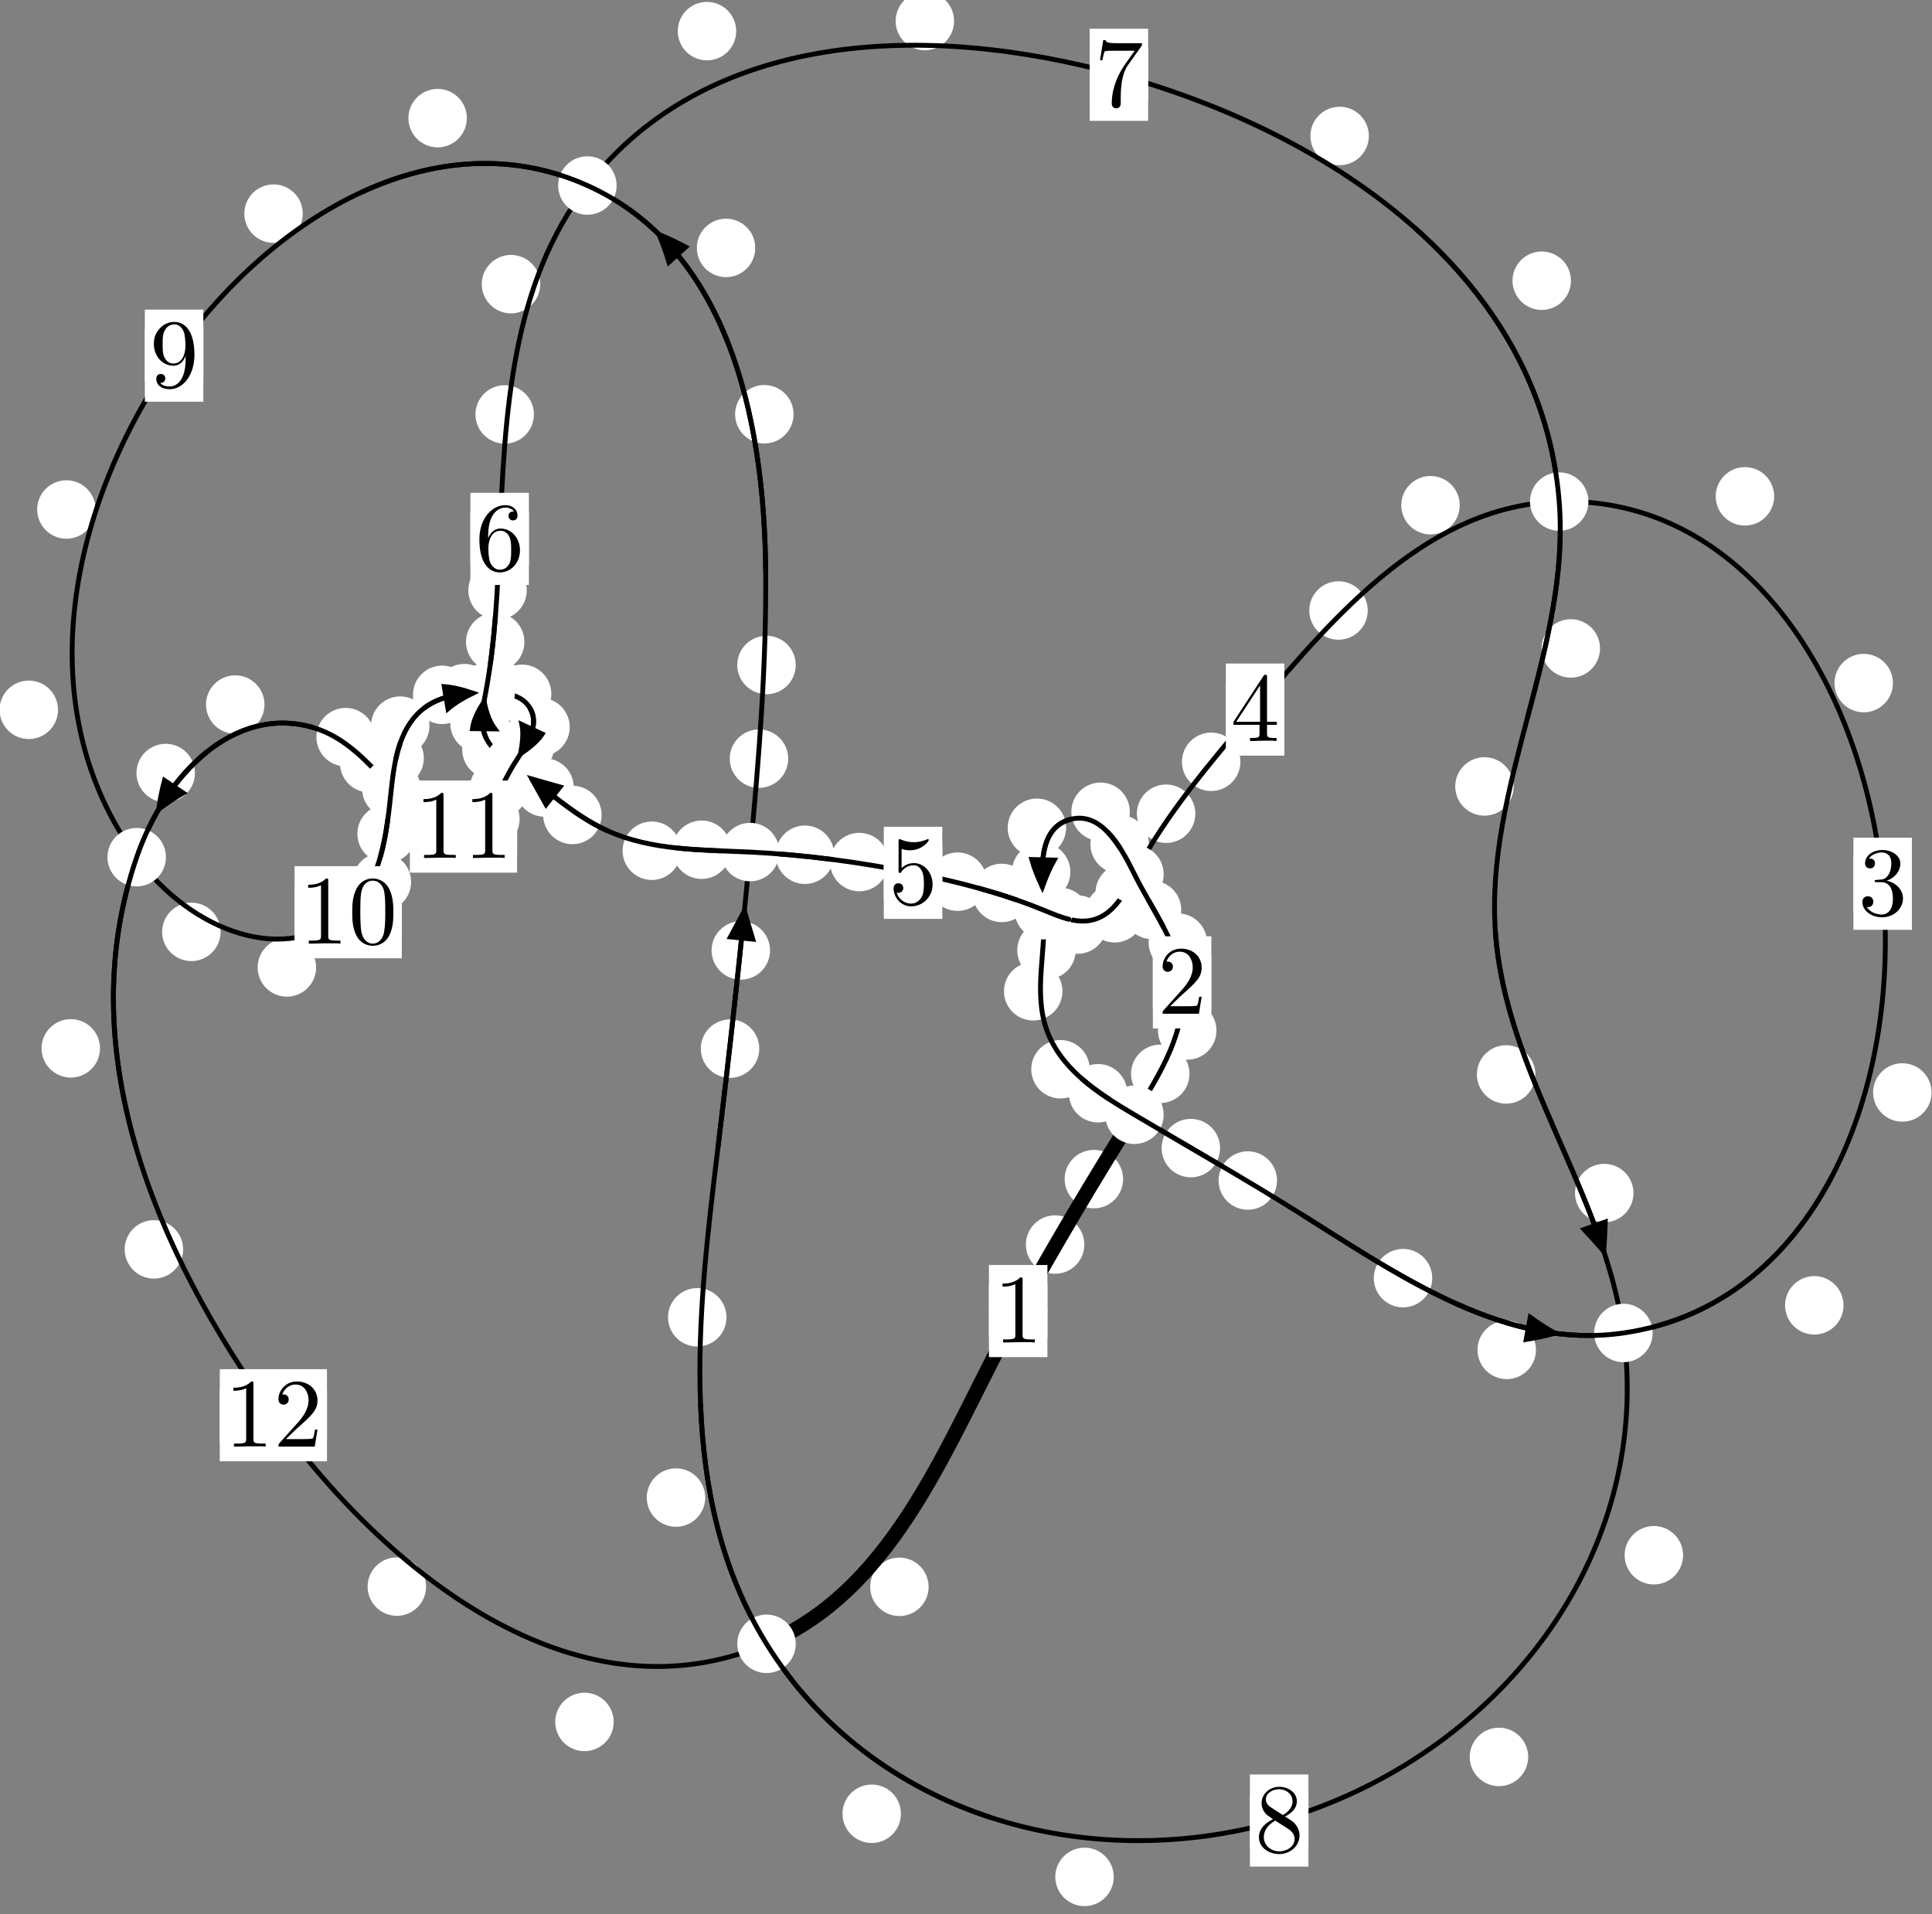 <?xml version="1.0"?>
<!-- Created by MetaPost 1.999 on 2021.07.05:2359 -->
<svg version="1.1" xmlns="http://www.w3.org/2000/svg" xmlns:xlink="http://www.w3.org/1999/xlink" width="197.551" height="195.766" viewBox="0 0 197.551 195.766">
<rect x="0" y="0" width="197.551" height="195.766" fill="#808080" stroke="none"/>
<!-- Original BoundingBox: -116.043869 -80.927292 81.507553 114.838486 -->
  <defs>
    <g transform="scale(0.01,0.01)" id="GLYPHcmr10_48">
      <path style="fill-rule: evenodd;" d="M460 -320C460 -400,455 -480,420 -554C374 -650,292 -666,250 -666C190 -666,117 -640,76 -547C44 -478,39 -400,39 -320C39 -245,43 -155,84 -79C127 2,200 22,249 22C303 22,379 1,423 -94C455 -163,460 -241,460 -320M249 -0C210 -0,151 -25,133 -121C122 -181,122 -273,122 -332C122 -396,122 -462,130 -516C149 -635,224 -644,249 -644C282 -644,348 -626,367 -527C377 -471,377 -395,377 -332C377 -257,377 -189,366 -125C351 -30,294 -0,249 -0"></path>
    </g>
    <g transform="scale(0.01,0.01)" id="GLYPHcmr10_49">
      <path style="fill-rule: evenodd;" d="M294 -640C294 -664,294 -666,271 -666C209 -602,121 -602,89 -602L89 -571C109 -571,168 -571,220 -597L220 -79C220 -43,217 -31,127 -31L95 -31L95 -0L257 -0L130 -3L217 -3L257 -3L297 -3L384 -3L419 -0L419 -31L387 -31C297 -31,294 -42,294 -79"></path>
    </g>
    <g transform="scale(0.01,0.01)" id="GLYPHcmr10_50">
      <path style="fill-rule: evenodd;" d="M127 -77L233 -180C389 -318,449 -372,449 -472C449 -586,359 -666,237 -666C124 -666,50 -574,50 -485C50 -429,100 -429,103 -429C120 -429,155 -441,155 -482C155 -508,137 -534,102 -534C94 -534,92 -534,89 -533C112 -598,166 -635,224 -635C315 -635,358 -554,358 -472C358 -392,308 -313,253 -251L61 -37C50 -26,50 -24,50 -0L421 -0L449 -174L424 -174C419 -144,412 -100,402 -85C395 -77,329 -77,307 -77"></path>
    </g>
    <g transform="scale(0.01,0.01)" id="GLYPHcmr10_51">
      <path style="fill-rule: evenodd;" d="M290 -352C372 -379,430 -449,430 -528C430 -610,342 -666,246 -666C145 -666,69 -606,69 -530C69 -497,91 -478,120 -478C151 -478,171 -500,171 -529C171 -579,124 -579,109 -579C140 -628,206 -641,242 -641C283 -641,338 -619,338 -529C338 -517,336 -459,310 -415C280 -367,246 -364,221 -363C213 -362,189 -360,182 -360C174 -359,167 -358,167 -348C167 -337,174 -337,191 -337L235 -337C317 -337,354 -269,354 -171C354 -35,285 -6,241 -6C198 -6,123 -23,88 -82C123 -77,154 -99,154 -137C154 -173,127 -193,98 -193C74 -193,42 -179,42 -135C42 -44,135 22,244 22C366 22,457 -69,457 -171C457 -253,394 -331,290 -352"></path>
    </g>
    <g transform="scale(0.01,0.01)" id="GLYPHcmr10_52">
      <path style="fill-rule: evenodd;" d="M294 -165L294 -78C294 -42,292 -31,218 -31L197 -31L197 -0L332 -0L238 -3L290 -3L332 -3L374 -3L427 -3L468 -0L468 -31L447 -31C373 -31,371 -42,371 -78L371 -165L471 -165L471 -196L371 -196L371 -651C371 -671,371 -677,355 -677C346 -677,343 -677,335 -665L28 -196L28 -165M300 -196L56 -196L300 -569"></path>
    </g>
    <g transform="scale(0.01,0.01)" id="GLYPHcmr10_53">
      <path style="fill-rule: evenodd;" d="M449 -201C449 -320,367 -420,259 -420C211 -420,168 -404,132 -369L132 -564C152 -558,185 -551,217 -551C340 -551,410 -642,410 -655C410 -661,407 -666,400 -666C399 -666,397 -666,392 -663C372 -654,323 -634,256 -634C216 -634,170 -641,123 -662C115 -665,113 -665,111 -665C101 -665,101 -657,101 -641L101 -345C101 -327,101 -319,115 -319C122 -319,124 -322,128 -328C139 -344,176 -398,257 -398C309 -398,334 -352,342 -334C358 -297,360 -258,360 -208C360 -173,360 -113,336 -71C312 -32,275 -6,229 -6C156 -6,99 -59,82 -118C85 -117,88 -116,99 -116C132 -116,149 -141,149 -165C149 -189,132 -214,99 -214C85 -214,50 -207,50 -161C50 -75,119 22,231 22C347 22,449 -74,449 -201"></path>
    </g>
    <g transform="scale(0.01,0.01)" id="GLYPHcmr10_54">
      <path style="fill-rule: evenodd;" d="M132 -328L132 -352C132 -605,256 -641,307 -641C331 -641,373 -635,395 -601C380 -601,340 -601,340 -556C340 -525,364 -510,386 -510C402 -510,432 -519,432 -558C432 -618,388 -666,305 -666C177 -666,42 -537,42 -316C42 -49,158 22,251 22C362 22,457 -72,457 -204C457 -331,368 -427,257 -427C189 -427,152 -376,132 -328M251 -6C188 -6,158 -66,152 -81C134 -128,134 -208,134 -226C134 -304,166 -404,256 -404C272 -404,318 -404,349 -342C367 -305,367 -254,367 -205C367 -157,367 -107,350 -71C320 -11,274 -6,251 -6"></path>
    </g>
    <g transform="scale(0.01,0.01)" id="GLYPHcmr10_55">
      <path style="fill-rule: evenodd;" d="M476 -609C485 -621,485 -623,485 -644L242 -644C120 -644,118 -657,114 -676L89 -676L56 -470L81 -470C84 -486,93 -549,106 -561C113 -567,191 -567,204 -567L411 -567C400 -551,321 -442,299 -409C209 -274,176 -135,176 -33C176 -23,176 22,222 22C268 22,268 -23,268 -33L268 -84C268 -139,271 -194,279 -248C283 -271,297 -357,341 -419"></path>
    </g>
    <g transform="scale(0.01,0.01)" id="GLYPHcmr10_56">
      <path style="fill-rule: evenodd;" d="M163 -457C117 -487,113 -521,113 -538C113 -599,178 -641,249 -641C322 -641,386 -589,386 -517C386 -460,347 -412,287 -377M309 -362C381 -399,430 -451,430 -517C430 -609,341 -666,250 -666C150 -666,69 -592,69 -499C69 -481,71 -436,113 -389C124 -377,161 -352,186 -335C128 -306,42 -250,42 -151C42 -45,144 22,249 22C362 22,457 -61,457 -168C457 -204,446 -249,408 -291C389 -312,373 -322,309 -362M209 -320L332 -242C360 -223,407 -193,407 -132C407 -58,332 -6,250 -6C164 -6,92 -68,92 -151C92 -209,124 -273,209 -320"></path>
    </g>
    <g transform="scale(0.01,0.01)" id="GLYPHcmr10_57">
      <path style="fill-rule: evenodd;" d="M367 -318L367 -286C367 -52,263 -6,205 -6C188 -6,134 -8,107 -42C151 -42,159 -71,159 -88C159 -119,135 -134,113 -134C97 -134,67 -125,67 -86C67 -19,121 22,206 22C335 22,457 -114,457 -329C457 -598,342 -666,253 -666C198 -666,149 -648,106 -603C65 -558,42 -516,42 -441C42 -316,130 -218,242 -218C303 -218,344 -260,367 -318M243 -241C227 -241,181 -241,150 -304C132 -341,132 -391,132 -440C132 -494,132 -541,153 -578C180 -628,218 -641,253 -641C299 -641,332 -607,349 -562C361 -530,365 -467,365 -421C365 -338,331 -241,243 -241"></path>
    </g>
  </defs>
  <path d="M110.876 127.274C110.876 126.481,110.561 125.721,110 125.161C109.44 124.6,108.68 124.285,107.887 124.285C107.094 124.285,106.334 124.6,105.774 125.161C105.213 125.721,104.898 126.481,104.898 127.274C104.898 128.067,105.213 128.827,105.774 129.387C106.334 129.948,107.094 130.263,107.887 130.263C108.68 130.263,109.44 129.948,110 129.387C110.561 128.827,110.876 128.067,110.876 127.274Z" style="fill: rgb(100%,100%,100%);stroke: none;"></path>
  <path d="M107.101 134.075C107.101 133.282,106.786 132.522,106.225 131.961C105.665 131.401,104.904 131.086,104.112 131.086C103.319 131.086,102.559 131.401,101.998 131.961C101.438 132.522,101.123 133.282,101.123 134.075C101.123 134.867,101.438 135.627,101.998 136.188C102.559 136.748,103.319 137.063,104.112 137.063C104.904 137.063,105.665 136.748,106.225 136.188C106.786 135.627,107.101 134.867,107.101 134.075Z" style="fill: rgb(100%,100%,100%);stroke: none;"></path>
  <path d="M121.628 109.815C121.628 109.022,121.313 108.262,120.752 107.701C120.192 107.141,119.432 106.826,118.639 106.826C117.846 106.826,117.086 107.141,116.526 107.701C115.965 108.262,115.65 109.022,115.65 109.815C115.65 110.607,115.965 111.368,116.526 111.928C117.086 112.489,117.846 112.803,118.639 112.803C119.432 112.803,120.192 112.489,120.752 111.928C121.313 111.368,121.628 110.607,121.628 109.815Z" style="fill: rgb(100%,100%,100%);stroke: none;"></path>
  <path d="M114.84 120.58C114.84 119.787,114.525 119.027,113.965 118.466C113.404 117.906,112.644 117.591,111.851 117.591C111.059 117.591,110.299 117.906,109.738 118.466C109.178 119.027,108.863 119.787,108.863 120.58C108.863 121.372,109.178 122.133,109.738 122.693C110.299 123.253,111.059 123.568,111.851 123.568C112.644 123.568,113.404 123.253,113.965 122.693C114.525 122.133,114.84 121.372,114.84 120.58Z" style="fill: rgb(100%,100%,100%);stroke: none;"></path>
  <path d="M123.43 96.397C123.43 95.604,123.115 94.844,122.554 94.283C121.994 93.723,121.234 93.408,120.441 93.408C119.648 93.408,118.888 93.723,118.328 94.283C117.767 94.844,117.452 95.604,117.452 96.397C117.452 97.189,117.767 97.949,118.328 98.51C118.888 99.07,119.648 99.385,120.441 99.385C121.234 99.385,121.994 99.07,122.554 98.51C123.115 97.949,123.43 97.189,123.43 96.397Z" style="fill: rgb(100%,100%,100%);stroke: none;"></path>
  <path d="M124.385 105.384C124.385 104.591,124.07 103.831,123.51 103.271C122.949 102.71,122.189 102.395,121.396 102.395C120.604 102.395,119.843 102.71,119.283 103.271C118.722 103.831,118.407 104.591,118.407 105.384C118.407 106.177,118.722 106.937,119.283 107.497C119.843 108.058,120.604 108.373,121.396 108.373C122.189 108.373,122.949 108.058,123.51 107.497C124.07 106.937,124.385 106.177,124.385 105.384Z" style="fill: rgb(100%,100%,100%);stroke: none;"></path>
  <path d="M117.478 86.34C117.478 85.547,117.163 84.787,116.602 84.227C116.042 83.666,115.282 83.351,114.489 83.351C113.696 83.351,112.936 83.666,112.376 84.227C111.815 84.787,111.5 85.547,111.5 86.34C111.5 87.133,111.815 87.893,112.376 88.453C112.936 89.014,113.696 89.329,114.489 89.329C115.282 89.329,116.042 89.014,116.602 88.453C117.163 87.893,117.478 87.133,117.478 86.34Z" style="fill: rgb(100%,100%,100%);stroke: none;"></path>
  <path d="M120.786 93.052C120.786 92.26,120.472 91.5,119.911 90.939C119.351 90.379,118.59 90.064,117.798 90.064C117.005 90.064,116.245 90.379,115.684 90.939C115.124 91.5,114.809 92.26,114.809 93.052C114.809 93.845,115.124 94.605,115.684 95.166C116.245 95.726,117.005 96.041,117.798 96.041C118.59 96.041,119.351 95.726,119.911 95.166C120.472 94.605,120.786 93.845,120.786 93.052Z" style="fill: rgb(100%,100%,100%);stroke: none;"></path>
  <path d="M109.013 84.653C109.013 83.861,108.698 83.1,108.138 82.54C107.577 81.979,106.817 81.664,106.025 81.664C105.232 81.664,104.472 81.979,103.911 82.54C103.351 83.1,103.036 83.861,103.036 84.653C103.036 85.446,103.351 86.206,103.911 86.767C104.472 87.327,105.232 87.642,106.025 87.642C106.817 87.642,107.577 87.327,108.138 86.767C108.698 86.206,109.013 85.446,109.013 84.653Z" style="fill: rgb(100%,100%,100%);stroke: none;"></path>
  <path d="M115.525 83.015C115.525 82.222,115.21 81.462,114.65 80.901C114.089 80.341,113.329 80.026,112.536 80.026C111.744 80.026,110.983 80.341,110.423 80.901C109.863 81.462,109.548 82.222,109.548 83.015C109.548 83.807,109.863 84.567,110.423 85.128C110.983 85.688,111.744 86.003,112.536 86.003C113.329 86.003,114.089 85.688,114.65 85.128C115.21 84.567,115.525 83.807,115.525 83.015Z" style="fill: rgb(100%,100%,100%);stroke: none;"></path>
  <path d="M109.994 97.171C109.994 96.378,109.679 95.618,109.119 95.058C108.558 94.497,107.798 94.182,107.005 94.182C106.213 94.182,105.453 94.497,104.892 95.058C104.332 95.618,104.017 96.378,104.017 97.171C104.017 97.964,104.332 98.724,104.892 99.284C105.453 99.845,106.213 100.16,107.005 100.16C107.798 100.16,108.558 99.845,109.119 99.284C109.679 98.724,109.994 97.964,109.994 97.171Z" style="fill: rgb(100%,100%,100%);stroke: none;"></path>
  <path d="M109.448 89.17C109.448 88.377,109.133 87.617,108.573 87.057C108.012 86.496,107.252 86.181,106.459 86.181C105.667 86.181,104.906 86.496,104.346 87.057C103.786 87.617,103.471 88.377,103.471 89.17C103.471 89.963,103.786 90.723,104.346 91.283C104.906 91.844,105.667 92.159,106.459 92.159C107.252 92.159,108.012 91.844,108.573 91.283C109.133 90.723,109.448 89.963,109.448 89.17Z" style="fill: rgb(100%,100%,100%);stroke: none;"></path>
  <path d="M111.427 109.347C111.427 108.554,111.112 107.794,110.551 107.234C109.991 106.673,109.231 106.358,108.438 106.358C107.645 106.358,106.885 106.673,106.325 107.234C105.764 107.794,105.449 108.554,105.449 109.347C105.449 110.14,105.764 110.9,106.325 111.46C106.885 112.021,107.645 112.336,108.438 112.336C109.231 112.336,109.991 112.021,110.551 111.46C111.112 110.9,111.427 110.14,111.427 109.347Z" style="fill: rgb(100%,100%,100%);stroke: none;"></path>
  <path d="M108.636 101.371C108.636 100.578,108.321 99.818,107.76 99.258C107.2 98.697,106.44 98.382,105.647 98.382C104.854 98.382,104.094 98.697,103.534 99.258C102.973 99.818,102.658 100.578,102.658 101.371C102.658 102.164,102.973 102.924,103.534 103.484C104.094 104.045,104.854 104.36,105.647 104.36C106.44 104.36,107.2 104.045,107.76 103.484C108.321 102.924,108.636 102.164,108.636 101.371Z" style="fill: rgb(100%,100%,100%);stroke: none;"></path>
  <path d="M124.756 117.41C124.756 116.617,124.441 115.857,123.88 115.297C123.32 114.736,122.56 114.421,121.767 114.421C120.974 114.421,120.214 114.736,119.654 115.297C119.093 115.857,118.778 116.617,118.778 117.41C118.778 118.203,119.093 118.963,119.654 119.523C120.214 120.084,120.974 120.399,121.767 120.399C122.56 120.399,123.32 120.084,123.88 119.523C124.441 118.963,124.756 118.203,124.756 117.41Z" style="fill: rgb(100%,100%,100%);stroke: none;"></path>
  <path d="M115.269 111.8C115.269 111.008,114.954 110.248,114.393 109.687C113.833 109.127,113.072 108.812,112.28 108.812C111.487 108.812,110.727 109.127,110.166 109.687C109.606 110.248,109.291 111.008,109.291 111.8C109.291 112.593,109.606 113.353,110.166 113.914C110.727 114.474,111.487 114.789,112.28 114.789C113.072 114.789,113.833 114.474,114.393 113.914C114.954 113.353,115.269 112.593,115.269 111.8Z" style="fill: rgb(100%,100%,100%);stroke: none;"></path>
  <path d="M146.451 130.709C146.451 129.917,146.136 129.157,145.575 128.596C145.015 128.036,144.254 127.721,143.462 127.721C142.669 127.721,141.909 128.036,141.348 128.596C140.788 129.157,140.473 129.917,140.473 130.709C140.473 131.502,140.788 132.262,141.348 132.823C141.909 133.383,142.669 133.698,143.462 133.698C144.254 133.698,145.015 133.383,145.575 132.823C146.136 132.262,146.451 131.502,146.451 130.709Z" style="fill: rgb(100%,100%,100%);stroke: none;"></path>
  <path d="M130.58 120.724C130.58 119.932,130.265 119.171,129.705 118.611C129.144 118.05,128.384 117.736,127.592 117.736C126.799 117.736,126.039 118.05,125.478 118.611C124.918 119.171,124.603 119.932,124.603 120.724C124.603 121.517,124.918 122.277,125.478 122.838C126.039 123.398,126.799 123.713,127.592 123.713C128.384 123.713,129.144 123.398,129.705 122.838C130.265 122.277,130.58 121.517,130.58 120.724Z" style="fill: rgb(100%,100%,100%);stroke: none;"></path>
  <path d="M188.505 133.489C188.505 132.696,188.19 131.936,187.63 131.376C187.07 130.815,186.309 130.5,185.517 130.5C184.724 130.5,183.964 130.815,183.403 131.376C182.843 131.936,182.528 132.696,182.528 133.489C182.528 134.282,182.843 135.042,183.403 135.602C183.964 136.163,184.724 136.478,185.517 136.478C186.309 136.478,187.07 136.163,187.63 135.602C188.19 135.042,188.505 134.282,188.505 133.489Z" style="fill: rgb(100%,100%,100%);stroke: none;"></path>
  <path d="M157.054 138.046C157.054 137.253,156.739 136.493,156.179 135.933C155.618 135.372,154.858 135.057,154.065 135.057C153.273 135.057,152.512 135.372,151.952 135.933C151.391 136.493,151.076 137.253,151.076 138.046C151.076 138.839,151.391 139.599,151.952 140.159C152.512 140.72,153.273 141.035,154.065 141.035C154.858 141.035,155.618 140.72,156.179 140.159C156.739 139.599,157.054 138.839,157.054 138.046Z" style="fill: rgb(100%,100%,100%);stroke: none;"></path>
  <path d="M193.556 69.855C193.556 69.062,193.241 68.302,192.681 67.742C192.121 67.181,191.36 66.866,190.568 66.866C189.775 66.866,189.015 67.181,188.454 67.742C187.894 68.302,187.579 69.062,187.579 69.855C187.579 70.648,187.894 71.408,188.454 71.968C189.015 72.529,189.775 72.844,190.568 72.844C191.36 72.844,192.121 72.529,192.681 71.968C193.241 71.408,193.556 70.648,193.556 69.855Z" style="fill: rgb(100%,100%,100%);stroke: none;"></path>
  <path d="M197.508 111.721C197.508 110.928,197.193 110.168,196.632 109.607C196.072 109.047,195.312 108.732,194.519 108.732C193.726 108.732,192.966 109.047,192.406 109.607C191.845 110.168,191.53 110.928,191.53 111.721C191.53 112.513,191.845 113.274,192.406 113.834C192.966 114.395,193.726 114.709,194.519 114.709C195.312 114.709,196.072 114.395,196.632 113.834C197.193 113.274,197.508 112.513,197.508 111.721Z" style="fill: rgb(100%,100%,100%);stroke: none;"></path>
  <path d="M149.261 51.666C149.261 50.873,148.946 50.113,148.386 49.552C147.825 48.992,147.065 48.677,146.272 48.677C145.48 48.677,144.72 48.992,144.159 49.552C143.599 50.113,143.284 50.873,143.284 51.666C143.284 52.458,143.599 53.218,144.159 53.779C144.72 54.339,145.48 54.654,146.272 54.654C147.065 54.654,147.825 54.339,148.386 53.779C148.946 53.218,149.261 52.458,149.261 51.666Z" style="fill: rgb(100%,100%,100%);stroke: none;"></path>
  <path d="M181.411 50.757C181.411 49.964,181.096 49.204,180.536 48.644C179.975 48.083,179.215 47.768,178.422 47.768C177.63 47.768,176.869 48.083,176.309 48.644C175.749 49.204,175.434 49.964,175.434 50.757C175.434 51.55,175.749 52.31,176.309 52.87C176.869 53.431,177.63 53.746,178.422 53.746C179.215 53.746,179.975 53.431,180.536 52.87C181.096 52.31,181.411 51.55,181.411 50.757Z" style="fill: rgb(100%,100%,100%);stroke: none;"></path>
  <path d="M126.833 77.905C126.833 77.113,126.518 76.352,125.958 75.792C125.397 75.231,124.637 74.916,123.844 74.916C123.052 74.916,122.291 75.231,121.731 75.792C121.171 76.352,120.856 77.113,120.856 77.905C120.856 78.698,121.171 79.458,121.731 80.019C122.291 80.579,123.052 80.894,123.844 80.894C124.637 80.894,125.397 80.579,125.958 80.019C126.518 79.458,126.833 78.698,126.833 77.905Z" style="fill: rgb(100%,100%,100%);stroke: none;"></path>
  <path d="M139.852 62.431C139.852 61.639,139.537 60.878,138.976 60.318C138.416 59.758,137.656 59.443,136.863 59.443C136.07 59.443,135.31 59.758,134.75 60.318C134.189 60.878,133.874 61.639,133.874 62.431C133.874 63.224,134.189 63.984,134.75 64.545C135.31 65.105,136.07 65.42,136.863 65.42C137.656 65.42,138.416 65.105,138.976 64.545C139.537 63.984,139.852 63.224,139.852 62.431Z" style="fill: rgb(100%,100%,100%);stroke: none;"></path>
  <path d="M117.993 91.31C117.993 90.517,117.678 89.757,117.117 89.196C116.557 88.636,115.797 88.321,115.004 88.321C114.211 88.321,113.451 88.636,112.891 89.196C112.33 89.757,112.015 90.517,112.015 91.31C112.015 92.102,112.33 92.863,112.891 93.423C113.451 93.984,114.211 94.298,115.004 94.298C115.797 94.298,116.557 93.984,117.117 93.423C117.678 92.863,117.993 92.102,117.993 91.31Z" style="fill: rgb(100%,100%,100%);stroke: none;"></path>
  <path d="M122.226 83.215C122.226 82.422,121.911 81.662,121.351 81.102C120.79 80.541,120.03 80.226,119.237 80.226C118.445 80.226,117.685 80.541,117.124 81.102C116.564 81.662,116.249 82.422,116.249 83.215C116.249 84.008,116.564 84.768,117.124 85.328C117.685 85.889,118.445 86.204,119.237 86.204C120.03 86.204,120.79 85.889,121.351 85.328C121.911 84.768,122.226 84.008,122.226 83.215Z" style="fill: rgb(100%,100%,100%);stroke: none;"></path>
  <path d="M113.174 94.553C113.174 93.76,112.859 93,112.298 92.439C111.738 91.879,110.978 91.564,110.185 91.564C109.392 91.564,108.632 91.879,108.072 92.439C107.511 93,107.196 93.76,107.196 94.553C107.196 95.345,107.511 96.105,108.072 96.666C108.632 97.226,109.392 97.541,110.185 97.541C110.978 97.541,111.738 97.226,112.298 96.666C112.859 96.105,113.174 95.345,113.174 94.553Z" style="fill: rgb(100%,100%,100%);stroke: none;"></path>
  <path d="M116.967 93.393C116.967 92.6,116.652 91.84,116.091 91.279C115.531 90.719,114.771 90.404,113.978 90.404C113.185 90.404,112.425 90.719,111.865 91.279C111.304 91.84,110.989 92.6,110.989 93.393C110.989 94.185,111.304 94.945,111.865 95.506C112.425 96.066,113.185 96.381,113.978 96.381C114.771 96.381,115.531 96.066,116.091 95.506C116.652 94.945,116.967 94.185,116.967 93.393Z" style="fill: rgb(100%,100%,100%);stroke: none;"></path>
  <path d="M105.418 91.315C105.418 90.522,105.103 89.762,104.542 89.202C103.982 88.641,103.222 88.326,102.429 88.326C101.636 88.326,100.876 88.641,100.316 89.202C99.755 89.762,99.44 90.522,99.44 91.315C99.44 92.108,99.755 92.868,100.316 93.428C100.876 93.989,101.636 94.304,102.429 94.304C103.222 94.304,103.982 93.989,104.542 93.428C105.103 92.868,105.418 92.108,105.418 91.315Z" style="fill: rgb(100%,100%,100%);stroke: none;"></path>
  <path d="M111.401 93.772C111.401 92.979,111.086 92.219,110.525 91.659C109.965 91.098,109.205 90.783,108.412 90.783C107.619 90.783,106.859 91.098,106.299 91.659C105.738 92.219,105.423 92.979,105.423 93.772C105.423 94.565,105.738 95.325,106.299 95.885C106.859 96.446,107.619 96.761,108.412 96.761C109.205 96.761,109.965 96.446,110.525 95.885C111.086 95.325,111.401 94.565,111.401 93.772Z" style="fill: rgb(100%,100%,100%);stroke: none;"></path>
  <path d="M90.853 88.159C90.853 87.366,90.538 86.606,89.977 86.045C89.417 85.485,88.657 85.17,87.864 85.17C87.071 85.17,86.311 85.485,85.751 86.045C85.19 86.606,84.875 87.366,84.875 88.159C84.875 88.951,85.19 89.711,85.751 90.272C86.311 90.832,87.071 91.147,87.864 91.147C88.657 91.147,89.417 90.832,89.977 90.272C90.538 89.711,90.853 88.951,90.853 88.159Z" style="fill: rgb(100%,100%,100%);stroke: none;"></path>
  <path d="M100.904 90.165C100.904 89.372,100.589 88.612,100.029 88.052C99.468 87.491,98.708 87.176,97.915 87.176C97.122 87.176,96.362 87.491,95.802 88.052C95.241 88.612,94.926 89.372,94.926 90.165C94.926 90.958,95.241 91.718,95.802 92.278C96.362 92.839,97.122 93.154,97.915 93.154C98.708 93.154,99.468 92.839,100.029 92.278C100.589 91.718,100.904 90.958,100.904 90.165Z" style="fill: rgb(100%,100%,100%);stroke: none;"></path>
  <path d="M74.734 86.897C74.734 86.104,74.419 85.344,73.858 84.784C73.298 84.223,72.537 83.908,71.745 83.908C70.952 83.908,70.192 84.223,69.631 84.784C69.071 85.344,68.756 86.104,68.756 86.897C68.756 87.69,69.071 88.45,69.631 89.01C70.192 89.571,70.952 89.886,71.745 89.886C72.537 89.886,73.298 89.571,73.858 89.01C74.419 88.45,74.734 87.69,74.734 86.897Z" style="fill: rgb(100%,100%,100%);stroke: none;"></path>
  <path d="M85.29 87.409C85.29 86.617,84.975 85.856,84.414 85.296C83.854 84.736,83.094 84.421,82.301 84.421C81.508 84.421,80.748 84.736,80.188 85.296C79.627 85.856,79.312 86.617,79.312 87.409C79.312 88.202,79.627 88.962,80.188 89.523C80.748 90.083,81.508 90.398,82.301 90.398C83.094 90.398,83.854 90.083,84.414 89.523C84.975 88.962,85.29 88.202,85.29 87.409Z" style="fill: rgb(100%,100%,100%);stroke: none;"></path>
  <path d="M61.518 83.34C61.518 82.548,61.203 81.788,60.642 81.227C60.082 80.667,59.322 80.352,58.529 80.352C57.736 80.352,56.976 80.667,56.416 81.227C55.855 81.788,55.54 82.548,55.54 83.34C55.54 84.133,55.855 84.893,56.416 85.454C56.976 86.014,57.736 86.329,58.529 86.329C59.322 86.329,60.082 86.014,60.642 85.454C61.203 84.893,61.518 84.133,61.518 83.34Z" style="fill: rgb(100%,100%,100%);stroke: none;"></path>
  <path d="M69.639 87.001C69.639 86.208,69.324 85.448,68.763 84.887C68.203 84.327,67.443 84.012,66.65 84.012C65.857 84.012,65.097 84.327,64.537 84.887C63.976 85.448,63.661 86.208,63.661 87.001C63.661 87.793,63.976 88.554,64.537 89.114C65.097 89.675,65.857 89.989,66.65 89.989C67.443 89.989,68.203 89.675,68.763 89.114C69.324 88.554,69.639 87.793,69.639 87.001Z" style="fill: rgb(100%,100%,100%);stroke: none;"></path>
  <path d="M54.403 77.434C54.403 76.641,54.088 75.881,53.528 75.321C52.967 74.76,52.207 74.445,51.415 74.445C50.622 74.445,49.862 74.76,49.301 75.321C48.741 75.881,48.426 76.641,48.426 77.434C48.426 78.227,48.741 78.987,49.301 79.547C49.862 80.108,50.622 80.423,51.415 80.423C52.207 80.423,52.967 80.108,53.528 79.547C54.088 78.987,54.403 78.227,54.403 77.434Z" style="fill: rgb(100%,100%,100%);stroke: none;"></path>
  <path d="M58.669 80.534C58.669 79.741,58.354 78.981,57.794 78.42C57.233 77.86,56.473 77.545,55.68 77.545C54.888 77.545,54.127 77.86,53.567 78.42C53.007 78.981,52.692 79.741,52.692 80.534C52.692 81.326,53.007 82.087,53.567 82.647C54.127 83.208,54.888 83.522,55.68 83.522C56.473 83.522,57.233 83.208,57.794 82.647C58.354 82.087,58.669 81.326,58.669 80.534Z" style="fill: rgb(100%,100%,100%);stroke: none;"></path>
  <path d="M52.021 73.987C52.021 73.194,51.706 72.434,51.146 71.873C50.585 71.313,49.825 70.998,49.032 70.998C48.24 70.998,47.479 71.313,46.919 71.873C46.358 72.434,46.043 73.194,46.043 73.987C46.043 74.779,46.358 75.539,46.919 76.1C47.479 76.66,48.24 76.975,49.032 76.975C49.825 76.975,50.585 76.66,51.146 76.1C51.706 75.539,52.021 74.779,52.021 73.987Z" style="fill: rgb(100%,100%,100%);stroke: none;"></path>
  <path d="M53.235 76.653C53.235 75.86,52.92 75.1,52.36 74.54C51.799 73.979,51.039 73.664,50.247 73.664C49.454 73.664,48.694 73.979,48.133 74.54C47.573 75.1,47.258 75.86,47.258 76.653C47.258 77.446,47.573 78.206,48.133 78.766C48.694 79.327,49.454 79.642,50.247 79.642C51.039 79.642,51.799 79.327,52.36 78.766C52.92 78.206,53.235 77.446,53.235 76.653Z" style="fill: rgb(100%,100%,100%);stroke: none;"></path>
  <path d="M53.626 65.647C53.626 64.854,53.311 64.094,52.75 63.533C52.19 62.973,51.43 62.658,50.637 62.658C49.844 62.658,49.084 62.973,48.524 63.533C47.963 64.094,47.648 64.854,47.648 65.647C47.648 66.439,47.963 67.2,48.524 67.76C49.084 68.321,49.844 68.635,50.637 68.635C51.43 68.635,52.19 68.321,52.75 67.76C53.311 67.2,53.626 66.439,53.626 65.647Z" style="fill: rgb(100%,100%,100%);stroke: none;"></path>
  <path d="M52.361 72.37C52.361 71.577,52.046 70.817,51.486 70.256C50.925 69.696,50.165 69.381,49.372 69.381C48.58 69.381,47.82 69.696,47.259 70.256C46.699 70.817,46.384 71.577,46.384 72.37C46.384 73.162,46.699 73.922,47.259 74.483C47.82 75.043,48.58 75.358,49.372 75.358C50.165 75.358,50.925 75.043,51.486 74.483C52.046 73.922,52.361 73.162,52.361 72.37Z" style="fill: rgb(100%,100%,100%);stroke: none;"></path>
  <path d="M54.595 42.381C54.595 41.589,54.28 40.829,53.72 40.268C53.159 39.708,52.399 39.393,51.606 39.393C50.814 39.393,50.054 39.708,49.493 40.268C48.933 40.829,48.618 41.589,48.618 42.381C48.618 43.174,48.933 43.934,49.493 44.495C50.054 45.055,50.814 45.37,51.606 45.37C52.399 45.37,53.159 45.055,53.72 44.495C54.28 43.934,54.595 43.174,54.595 42.381Z" style="fill: rgb(100%,100%,100%);stroke: none;"></path>
  <path d="M53.864 60.371C53.864 59.579,53.549 58.818,52.988 58.258C52.428 57.698,51.668 57.383,50.875 57.383C50.082 57.383,49.322 57.698,48.762 58.258C48.201 58.818,47.886 59.579,47.886 60.371C47.886 61.164,48.201 61.924,48.762 62.485C49.322 63.045,50.082 63.36,50.875 63.36C51.668 63.36,52.428 63.045,52.988 62.485C53.549 61.924,53.864 61.164,53.864 60.371Z" style="fill: rgb(100%,100%,100%);stroke: none;"></path>
  <path d="M75.278 3.183C75.278 2.391,74.963 1.631,74.403 1.07C73.842 0.51,73.082 0.195,72.29 0.195C71.497 0.195,70.737 0.51,70.176 1.07C69.616 1.631,69.301 2.391,69.301 3.183C69.301 3.976,69.616 4.736,70.176 5.297C70.737 5.857,71.497 6.172,72.29 6.172C73.082 6.172,73.842 5.857,74.403 5.297C74.963 4.736,75.278 3.976,75.278 3.183Z" style="fill: rgb(100%,100%,100%);stroke: none;"></path>
  <path d="M55.239 29.059C55.239 28.266,54.924 27.506,54.363 26.946C53.803 26.385,53.043 26.07,52.25 26.07C51.457 26.07,50.697 26.385,50.137 26.946C49.576 27.506,49.261 28.266,49.261 29.059C49.261 29.852,49.576 30.612,50.137 31.172C50.697 31.733,51.457 32.048,52.25 32.048C53.043 32.048,53.803 31.733,54.363 31.172C54.924 30.612,55.239 29.852,55.239 29.059Z" style="fill: rgb(100%,100%,100%);stroke: none;"></path>
  <path d="M139.968 13.905C139.968 13.112,139.653 12.352,139.092 11.791C138.532 11.231,137.772 10.916,136.979 10.916C136.186 10.916,135.426 11.231,134.866 11.791C134.305 12.352,133.99 13.112,133.99 13.905C133.99 14.697,134.305 15.458,134.866 16.018C135.426 16.579,136.186 16.894,136.979 16.894C137.772 16.894,138.532 16.579,139.092 16.018C139.653 15.458,139.968 14.697,139.968 13.905Z" style="fill: rgb(100%,100%,100%);stroke: none;"></path>
  <path d="M97.558 2.15C97.558 1.358,97.243 0.597,96.683 0.037C96.122 -0.524,95.362 -0.838,94.57 -0.838C93.777 -0.838,93.017 -0.524,92.456 0.037C91.896 0.597,91.581 1.358,91.581 2.15C91.581 2.943,91.896 3.703,92.456 4.264C93.017 4.824,93.777 5.139,94.57 5.139C95.362 5.139,96.122 4.824,96.683 4.264C97.243 3.703,97.558 2.943,97.558 2.15Z" style="fill: rgb(100%,100%,100%);stroke: none;"></path>
  <path d="M163.606 66.311C163.606 65.518,163.291 64.758,162.731 64.198C162.17 63.637,161.41 63.322,160.618 63.322C159.825 63.322,159.065 63.637,158.504 64.198C157.944 64.758,157.629 65.518,157.629 66.311C157.629 67.104,157.944 67.864,158.504 68.424C159.065 68.985,159.825 69.3,160.618 69.3C161.41 69.3,162.17 68.985,162.731 68.424C163.291 67.864,163.606 67.104,163.606 66.311Z" style="fill: rgb(100%,100%,100%);stroke: none;"></path>
  <path d="M160.633 28.707C160.633 27.914,160.318 27.154,159.758 26.593C159.197 26.033,158.437 25.718,157.644 25.718C156.852 25.718,156.091 26.033,155.531 26.593C154.971 27.154,154.656 27.914,154.656 28.707C154.656 29.499,154.971 30.26,155.531 30.82C156.091 31.381,156.852 31.696,157.644 31.696C158.437 31.696,159.197 31.381,159.758 30.82C160.318 30.26,160.633 29.499,160.633 28.707Z" style="fill: rgb(100%,100%,100%);stroke: none;"></path>
  <path d="M156.992 109.878C156.992 109.085,156.678 108.325,156.117 107.764C155.557 107.204,154.796 106.889,154.004 106.889C153.211 106.889,152.451 107.204,151.89 107.764C151.33 108.325,151.015 109.085,151.015 109.878C151.015 110.67,151.33 111.43,151.89 111.991C152.451 112.551,153.211 112.866,154.004 112.866C154.796 112.866,155.557 112.551,156.117 111.991C156.678 111.43,156.992 110.67,156.992 109.878Z" style="fill: rgb(100%,100%,100%);stroke: none;"></path>
  <path d="M154.776 80.424C154.776 79.631,154.461 78.871,153.901 78.311C153.34 77.75,152.58 77.435,151.788 77.435C150.995 77.435,150.235 77.75,149.674 78.311C149.114 78.871,148.799 79.631,148.799 80.424C148.799 81.217,149.114 81.977,149.674 82.537C150.235 83.098,150.995 83.413,151.788 83.413C152.58 83.413,153.34 83.098,153.901 82.537C154.461 81.977,154.776 81.217,154.776 80.424Z" style="fill: rgb(100%,100%,100%);stroke: none;"></path>
  <path d="M172.099 159.044C172.099 158.252,171.784 157.492,171.224 156.931C170.663 156.371,169.903 156.056,169.11 156.056C168.318 156.056,167.558 156.371,166.997 156.931C166.437 157.492,166.122 158.252,166.122 159.044C166.122 159.837,166.437 160.597,166.997 161.158C167.558 161.718,168.318 162.033,169.11 162.033C169.903 162.033,170.663 161.718,171.224 161.158C171.784 160.597,172.099 159.837,172.099 159.044Z" style="fill: rgb(100%,100%,100%);stroke: none;"></path>
  <path d="M167.027 122.009C167.027 121.216,166.712 120.456,166.151 119.895C165.591 119.335,164.831 119.02,164.038 119.02C163.245 119.02,162.485 119.335,161.925 119.895C161.364 120.456,161.049 121.216,161.049 122.009C161.049 122.801,161.364 123.561,161.925 124.122C162.485 124.682,163.245 124.997,164.038 124.997C164.831 124.997,165.591 124.682,166.151 124.122C166.712 123.561,167.027 122.801,167.027 122.009Z" style="fill: rgb(100%,100%,100%);stroke: none;"></path>
  <path d="M113.883 191.939C113.883 191.146,113.568 190.386,113.007 189.825C112.447 189.265,111.687 188.95,110.894 188.95C110.101 188.95,109.341 189.265,108.781 189.825C108.22 190.386,107.905 191.146,107.905 191.939C107.905 192.731,108.22 193.491,108.781 194.052C109.341 194.612,110.101 194.927,110.894 194.927C111.687 194.927,112.447 194.612,113.007 194.052C113.568 193.491,113.883 192.731,113.883 191.939Z" style="fill: rgb(100%,100%,100%);stroke: none;"></path>
  <path d="M156.262 179.67C156.262 178.877,155.947 178.117,155.386 177.557C154.826 176.996,154.065 176.681,153.273 176.681C152.48 176.681,151.72 176.996,151.159 177.557C150.599 178.117,150.284 178.877,150.284 179.67C150.284 180.463,150.599 181.223,151.159 181.783C151.72 182.344,152.48 182.659,153.273 182.659C154.065 182.659,154.826 182.344,155.386 181.783C155.947 181.223,156.262 180.463,156.262 179.67Z" style="fill: rgb(100%,100%,100%);stroke: none;"></path>
  <path d="M72.11 153.15C72.11 152.357,71.795 151.597,71.234 151.036C70.674 150.476,69.914 150.161,69.121 150.161C68.328 150.161,67.568 150.476,67.008 151.036C66.447 151.597,66.132 152.357,66.132 153.15C66.132 153.942,66.447 154.702,67.008 155.263C67.568 155.823,68.328 156.138,69.121 156.138C69.914 156.138,70.674 155.823,71.234 155.263C71.795 154.702,72.11 153.942,72.11 153.15Z" style="fill: rgb(100%,100%,100%);stroke: none;"></path>
  <path d="M92.124 185.483C92.124 184.691,91.809 183.931,91.249 183.37C90.689 182.81,89.928 182.495,89.136 182.495C88.343 182.495,87.583 182.81,87.022 183.37C86.462 183.931,86.147 184.691,86.147 185.483C86.147 186.276,86.462 187.036,87.022 187.597C87.583 188.157,88.343 188.472,89.136 188.472C89.928 188.472,90.689 188.157,91.249 187.597C91.809 187.036,92.124 186.276,92.124 185.483Z" style="fill: rgb(100%,100%,100%);stroke: none;"></path>
  <path d="M77.636 107.237C77.636 106.444,77.321 105.684,76.76 105.124C76.2 104.563,75.44 104.248,74.647 104.248C73.854 104.248,73.094 104.563,72.534 105.124C71.973 105.684,71.658 106.444,71.658 107.237C71.658 108.03,71.973 108.79,72.534 109.35C73.094 109.911,73.854 110.226,74.647 110.226C75.44 110.226,76.2 109.911,76.76 109.35C77.321 108.79,77.636 108.03,77.636 107.237Z" style="fill: rgb(100%,100%,100%);stroke: none;"></path>
  <path d="M74.285 134.713C74.285 133.92,73.97 133.16,73.41 132.6C72.849 132.039,72.089 131.724,71.296 131.724C70.504 131.724,69.743 132.039,69.183 132.6C68.622 133.16,68.308 133.92,68.308 134.713C68.308 135.506,68.622 136.266,69.183 136.826C69.743 137.387,70.504 137.702,71.296 137.702C72.089 137.702,72.849 137.387,73.41 136.826C73.97 136.266,74.285 135.506,74.285 134.713Z" style="fill: rgb(100%,100%,100%);stroke: none;"></path>
  <path d="M80.596 77.583C80.596 76.79,80.281 76.03,79.72 75.469C79.16 74.909,78.4 74.594,77.607 74.594C76.814 74.594,76.054 74.909,75.494 75.469C74.933 76.03,74.618 76.79,74.618 77.583C74.618 78.375,74.933 79.136,75.494 79.696C76.054 80.256,76.814 80.571,77.607 80.571C78.4 80.571,79.16 80.256,79.72 79.696C80.281 79.136,80.596 78.375,80.596 77.583Z" style="fill: rgb(100%,100%,100%);stroke: none;"></path>
  <path d="M78.738 97.195C78.738 96.402,78.424 95.642,77.863 95.081C77.303 94.521,76.542 94.206,75.75 94.206C74.957 94.206,74.197 94.521,73.636 95.081C73.076 95.642,72.761 96.402,72.761 97.195C72.761 97.987,73.076 98.748,73.636 99.308C74.197 99.869,74.957 100.183,75.75 100.183C76.542 100.183,77.303 99.869,77.863 99.308C78.424 98.748,78.738 97.987,78.738 97.195Z" style="fill: rgb(100%,100%,100%);stroke: none;"></path>
  <path d="M81.144 42.362C81.144 41.57,80.829 40.809,80.269 40.249C79.708 39.688,78.948 39.374,78.155 39.374C77.363 39.374,76.603 39.688,76.042 40.249C75.482 40.809,75.167 41.57,75.167 42.362C75.167 43.155,75.482 43.915,76.042 44.476C76.603 45.036,77.363 45.351,78.155 45.351C78.948 45.351,79.708 45.036,80.269 44.476C80.829 43.915,81.144 43.155,81.144 42.362Z" style="fill: rgb(100%,100%,100%);stroke: none;"></path>
  <path d="M81.365 68.005C81.365 67.213,81.05 66.453,80.489 65.892C79.929 65.332,79.169 65.017,78.376 65.017C77.583 65.017,76.823 65.332,76.263 65.892C75.702 66.453,75.387 67.213,75.387 68.005C75.387 68.798,75.702 69.558,76.263 70.119C76.823 70.679,77.583 70.994,78.376 70.994C79.169 70.994,79.929 70.679,80.489 70.119C81.05 69.558,81.365 68.798,81.365 68.005Z" style="fill: rgb(100%,100%,100%);stroke: none;"></path>
  <path d="M47.737 12.081C47.737 11.288,47.422 10.528,46.862 9.968C46.301 9.407,45.541 9.092,44.748 9.092C43.956 9.092,43.196 9.407,42.635 9.968C42.075 10.528,41.76 11.288,41.76 12.081C41.76 12.874,42.075 13.634,42.635 14.194C43.196 14.755,43.956 15.07,44.748 15.07C45.541 15.07,46.301 14.755,46.862 14.194C47.422 13.634,47.737 12.874,47.737 12.081Z" style="fill: rgb(100%,100%,100%);stroke: none;"></path>
  <path d="M77.229 25.353C77.229 24.561,76.914 23.8,76.353 23.24C75.793 22.68,75.033 22.365,74.24 22.365C73.447 22.365,72.687 22.68,72.127 23.24C71.566 23.8,71.251 24.561,71.251 25.353C71.251 26.146,71.566 26.906,72.127 27.467C72.687 28.027,73.447 28.342,74.24 28.342C75.033 28.342,75.793 28.027,76.353 27.467C76.914 26.906,77.229 26.146,77.229 25.353Z" style="fill: rgb(100%,100%,100%);stroke: none;"></path>
  <path d="M9.779 52.102C9.779 51.31,9.464 50.55,8.903 49.989C8.343 49.429,7.582 49.114,6.79 49.114C5.997 49.114,5.237 49.429,4.676 49.989C4.116 50.55,3.801 51.31,3.801 52.102C3.801 52.895,4.116 53.655,4.676 54.216C5.237 54.776,5.997 55.091,6.79 55.091C7.582 55.091,8.343 54.776,8.903 54.216C9.464 53.655,9.779 52.895,9.779 52.102Z" style="fill: rgb(100%,100%,100%);stroke: none;"></path>
  <path d="M30.958 21.847C30.958 21.054,30.643 20.294,30.083 19.733C29.522 19.173,28.762 18.858,27.969 18.858C27.177 18.858,26.416 19.173,25.856 19.733C25.296 20.294,24.981 21.054,24.981 21.847C24.981 22.639,25.296 23.4,25.856 23.96C26.416 24.521,27.177 24.836,27.969 24.836C28.762 24.836,29.522 24.521,30.083 23.96C30.643 23.4,30.958 22.639,30.958 21.847Z" style="fill: rgb(100%,100%,100%);stroke: none;"></path>
  <path d="M22.557 95.296C22.557 94.504,22.242 93.743,21.681 93.183C21.121 92.622,20.361 92.308,19.568 92.308C18.775 92.308,18.015 92.622,17.455 93.183C16.894 93.743,16.579 94.504,16.579 95.296C16.579 96.089,16.894 96.849,17.455 97.41C18.015 97.97,18.775 98.285,19.568 98.285C20.361 98.285,21.121 97.97,21.681 97.41C22.242 96.849,22.557 96.089,22.557 95.296Z" style="fill: rgb(100%,100%,100%);stroke: none;"></path>
  <path d="M5.934 72.589C5.934 71.796,5.619 71.036,5.058 70.475C4.498 69.915,3.738 69.6,2.945 69.6C2.152 69.6,1.392 69.915,0.832 70.475C0.271 71.036,-0.044 71.796,-0.044 72.589C-0.044 73.381,0.271 74.141,0.832 74.702C1.392 75.262,2.152 75.577,2.945 75.577C3.738 75.577,4.498 75.262,5.058 74.702C5.619 74.141,5.934 73.381,5.934 72.589Z" style="fill: rgb(100%,100%,100%);stroke: none;"></path>
  <path d="M42.036 90.19C42.036 89.397,41.721 88.637,41.161 88.076C40.6 87.516,39.84 87.201,39.047 87.201C38.255 87.201,37.495 87.516,36.934 88.076C36.374 88.637,36.059 89.397,36.059 90.19C36.059 90.982,36.374 91.743,36.934 92.303C37.495 92.864,38.255 93.178,39.047 93.178C39.84 93.178,40.6 92.864,41.161 92.303C41.721 91.743,42.036 90.982,42.036 90.19Z" style="fill: rgb(100%,100%,100%);stroke: none;"></path>
  <path d="M32.322 98.936C32.322 98.143,32.007 97.383,31.447 96.822C30.886 96.262,30.126 95.947,29.333 95.947C28.541 95.947,27.781 96.262,27.22 96.822C26.66 97.383,26.345 98.143,26.345 98.936C26.345 99.728,26.66 100.488,27.22 101.049C27.781 101.609,28.541 101.924,29.333 101.924C30.126 101.924,30.886 101.609,31.447 101.049C32.007 100.488,32.322 99.728,32.322 98.936Z" style="fill: rgb(100%,100%,100%);stroke: none;"></path>
  <path d="M43.339 77.525C43.339 76.732,43.024 75.972,42.464 75.412C41.904 74.851,41.143 74.536,40.351 74.536C39.558 74.536,38.798 74.851,38.237 75.412C37.677 75.972,37.362 76.732,37.362 77.525C37.362 78.318,37.677 79.078,38.237 79.638C38.798 80.199,39.558 80.514,40.351 80.514C41.143 80.514,41.904 80.199,42.464 79.638C43.024 79.078,43.339 78.318,43.339 77.525Z" style="fill: rgb(100%,100%,100%);stroke: none;"></path>
  <path d="M42.518 85.267C42.518 84.474,42.203 83.714,41.643 83.153C41.082 82.593,40.322 82.278,39.53 82.278C38.737 82.278,37.977 82.593,37.416 83.153C36.856 83.714,36.541 84.474,36.541 85.267C36.541 86.059,36.856 86.82,37.416 87.38C37.977 87.941,38.737 88.255,39.53 88.255C40.322 88.255,41.082 87.941,41.643 87.38C42.203 86.82,42.518 86.059,42.518 85.267Z" style="fill: rgb(100%,100%,100%);stroke: none;"></path>
  <path d="M48.202 71.056C48.202 70.263,47.887 69.503,47.327 68.943C46.766 68.382,46.006 68.067,45.213 68.067C44.421 68.067,43.66 68.382,43.1 68.943C42.54 69.503,42.225 70.263,42.225 71.056C42.225 71.849,42.54 72.609,43.1 73.169C43.66 73.73,44.421 74.045,45.213 74.045C46.006 74.045,46.766 73.73,47.327 73.169C47.887 72.609,48.202 71.849,48.202 71.056Z" style="fill: rgb(100%,100%,100%);stroke: none;"></path>
  <path d="M43.915 74.207C43.915 73.415,43.6 72.655,43.04 72.094C42.48 71.534,41.719 71.219,40.927 71.219C40.134 71.219,39.374 71.534,38.813 72.094C38.253 72.655,37.938 73.415,37.938 74.207C37.938 75,38.253 75.76,38.813 76.321C39.374 76.881,40.134 77.196,40.927 77.196C41.719 77.196,42.48 76.881,43.04 76.321C43.6 75.76,43.915 75,43.915 74.207Z" style="fill: rgb(100%,100%,100%);stroke: none;"></path>
  <path d="M54.43 70.776C54.43 69.983,54.115 69.223,53.555 68.662C52.994 68.102,52.234 67.787,51.442 67.787C50.649 67.787,49.889 68.102,49.328 68.662C48.768 69.223,48.453 69.983,48.453 70.776C48.453 71.568,48.768 72.329,49.328 72.889C49.889 73.45,50.649 73.764,51.442 73.764C52.234 73.764,52.994 73.45,53.555 72.889C54.115 72.329,54.43 71.568,54.43 70.776Z" style="fill: rgb(100%,100%,100%);stroke: none;"></path>
  <path d="M50.467 70.885C50.467 70.092,50.152 69.332,49.592 68.771C49.031 68.211,48.271 67.896,47.479 67.896C46.686 67.896,45.926 68.211,45.365 68.771C44.805 69.332,44.49 70.092,44.49 70.885C44.49 71.677,44.805 72.438,45.365 72.998C45.926 73.559,46.686 73.874,47.479 73.874C48.271 73.874,49.031 73.559,49.592 72.998C50.152 72.438,50.467 71.677,50.467 70.885Z" style="fill: rgb(100%,100%,100%);stroke: none;"></path>
  <path d="M58.256 74.357C58.256 73.564,57.941 72.804,57.38 72.244C56.82 71.683,56.06 71.368,55.267 71.368C54.474 71.368,53.714 71.683,53.154 72.244C52.593 72.804,52.278 73.564,52.278 74.357C52.278 75.15,52.593 75.91,53.154 76.47C53.714 77.031,54.474 77.346,55.267 77.346C56.06 77.346,56.82 77.031,57.38 76.47C57.941 75.91,58.256 75.15,58.256 74.357Z" style="fill: rgb(100%,100%,100%);stroke: none;"></path>
  <path d="M56.374 70.953C56.374 70.161,56.059 69.4,55.498 68.84C54.938 68.28,54.178 67.965,53.385 67.965C52.592 67.965,51.832 68.28,51.272 68.84C50.711 69.4,50.396 70.161,50.396 70.953C50.396 71.746,50.711 72.506,51.272 73.067C51.832 73.627,52.592 73.942,53.385 73.942C54.178 73.942,54.938 73.627,55.498 73.067C56.059 72.506,56.374 71.746,56.374 70.953Z" style="fill: rgb(100%,100%,100%);stroke: none;"></path>
  <path d="M54.01 80.637C54.01 79.844,53.695 79.084,53.134 78.523C52.574 77.963,51.814 77.648,51.021 77.648C50.228 77.648,49.468 77.963,48.908 78.523C48.347 79.084,48.032 79.844,48.032 80.637C48.032 81.429,48.347 82.189,48.908 82.75C49.468 83.31,50.228 83.625,51.021 83.625C51.814 83.625,52.574 83.31,53.134 82.75C53.695 82.189,54.01 81.429,54.01 80.637Z" style="fill: rgb(100%,100%,100%);stroke: none;"></path>
  <path d="M56.657 76.347C56.657 75.554,56.342 74.794,55.781 74.234C55.221 73.673,54.461 73.358,53.668 73.358C52.875 73.358,52.115 73.673,51.555 74.234C50.994 74.794,50.679 75.554,50.679 76.347C50.679 77.14,50.994 77.9,51.555 78.46C52.115 79.021,52.875 79.336,53.668 79.336C54.461 79.336,55.221 79.021,55.781 78.46C56.342 77.9,56.657 77.14,56.657 76.347Z" style="fill: rgb(100%,100%,100%);stroke: none;"></path>
  <path d="M47.509 85.327C47.509 84.534,47.194 83.774,46.634 83.214C46.073 82.653,45.313 82.338,44.521 82.338C43.728 82.338,42.968 82.653,42.407 83.214C41.847 83.774,41.532 84.534,41.532 85.327C41.532 86.12,41.847 86.88,42.407 87.44C42.968 88.001,43.728 88.316,44.521 88.316C45.313 88.316,46.073 88.001,46.634 87.44C47.194 86.88,47.509 86.12,47.509 85.327Z" style="fill: rgb(100%,100%,100%);stroke: none;"></path>
  <path d="M53.132 83.765C53.132 82.972,52.817 82.212,52.256 81.651C51.696 81.091,50.936 80.776,50.143 80.776C49.35 80.776,48.59 81.091,48.03 81.651C47.469 82.212,47.154 82.972,47.154 83.765C47.154 84.557,47.469 85.317,48.03 85.878C48.59 86.438,49.35 86.753,50.143 86.753C50.936 86.753,51.696 86.438,52.256 85.878C52.817 85.317,53.132 84.557,53.132 83.765Z" style="fill: rgb(100%,100%,100%);stroke: none;"></path>
  <path d="M40.743 78.044C40.743 77.251,40.428 76.491,39.867 75.93C39.307 75.37,38.547 75.055,37.754 75.055C36.961 75.055,36.201 75.37,35.641 75.93C35.08 76.491,34.765 77.251,34.765 78.044C34.765 78.836,35.08 79.597,35.641 80.157C36.201 80.718,36.961 81.033,37.754 81.033C38.547 81.033,39.307 80.718,39.867 80.157C40.428 79.597,40.743 78.836,40.743 78.044Z" style="fill: rgb(100%,100%,100%);stroke: none;"></path>
  <path d="M45.028 82.99C45.028 82.198,44.713 81.437,44.153 80.877C43.592 80.317,42.832 80.002,42.04 80.002C41.247 80.002,40.487 80.317,39.926 80.877C39.366 81.437,39.051 82.198,39.051 82.99C39.051 83.783,39.366 84.543,39.926 85.104C40.487 85.664,41.247 85.979,42.04 85.979C42.832 85.979,43.592 85.664,44.153 85.104C44.713 84.543,45.028 83.783,45.028 82.99Z" style="fill: rgb(100%,100%,100%);stroke: none;"></path>
  <path d="M27.043 72.051C27.043 71.258,26.728 70.498,26.168 69.938C25.607 69.377,24.847 69.062,24.055 69.062C23.262 69.062,22.502 69.377,21.941 69.938C21.381 70.498,21.066 71.258,21.066 72.051C21.066 72.844,21.381 73.604,21.941 74.165C22.502 74.725,23.262 75.04,24.055 75.04C24.847 75.04,25.607 74.725,26.168 74.165C26.728 73.604,27.043 72.844,27.043 72.051Z" style="fill: rgb(100%,100%,100%);stroke: none;"></path>
  <path d="M38.332 75.383C38.332 74.59,38.017 73.83,37.457 73.269C36.896 72.709,36.136 72.394,35.344 72.394C34.551 72.394,33.791 72.709,33.23 73.269C32.67 73.83,32.355 74.59,32.355 75.383C32.355 76.175,32.67 76.935,33.23 77.496C33.791 78.056,34.551 78.371,35.344 78.371C36.136 78.371,36.896 78.056,37.457 77.496C38.017 76.935,38.332 76.175,38.332 75.383Z" style="fill: rgb(100%,100%,100%);stroke: none;"></path>
  <path d="M10.226 107.209C10.226 106.416,9.911 105.656,9.35 105.095C8.79 104.535,8.03 104.22,7.237 104.22C6.444 104.22,5.684 104.535,5.124 105.095C4.563 105.656,4.248 106.416,4.248 107.209C4.248 108.001,4.563 108.762,5.124 109.322C5.684 109.883,6.444 110.198,7.237 110.198C8.03 110.198,8.79 109.883,9.35 109.322C9.911 108.762,10.226 108.001,10.226 107.209Z" style="fill: rgb(100%,100%,100%);stroke: none;"></path>
  <path d="M19.932 79.055C19.932 78.262,19.617 77.502,19.057 76.941C18.496 76.381,17.736 76.066,16.943 76.066C16.151 76.066,15.39 76.381,14.83 76.941C14.27 77.502,13.955 78.262,13.955 79.055C13.955 79.847,14.27 80.608,14.83 81.168C15.39 81.729,16.151 82.044,16.943 82.044C17.736 82.044,18.496 81.729,19.057 81.168C19.617 80.608,19.932 79.847,19.932 79.055Z" style="fill: rgb(100%,100%,100%);stroke: none;"></path>
  <path d="M43.567 162.251C43.567 161.459,43.252 160.699,42.692 160.138C42.131 159.578,41.371 159.263,40.579 159.263C39.786 159.263,39.026 159.578,38.465 160.138C37.905 160.699,37.59 161.459,37.59 162.251C37.59 163.044,37.905 163.804,38.465 164.365C39.026 164.925,39.786 165.24,40.579 165.24C41.371 165.24,42.131 164.925,42.692 164.365C43.252 163.804,43.567 163.044,43.567 162.251Z" style="fill: rgb(100%,100%,100%);stroke: none;"></path>
  <path d="M18.725 127.767C18.725 126.974,18.41 126.214,17.85 125.653C17.289 125.093,16.529 124.778,15.736 124.778C14.944 124.778,14.183 125.093,13.623 125.653C13.062 126.214,12.748 126.974,12.748 127.767C12.748 128.559,13.062 129.319,13.623 129.88C14.183 130.44,14.944 130.755,15.736 130.755C16.529 130.755,17.289 130.44,17.85 129.88C18.41 129.319,18.725 128.559,18.725 127.767Z" style="fill: rgb(100%,100%,100%);stroke: none;"></path>
  <path d="M94.953 162.275C94.953 161.482,94.638 160.722,94.077 160.162C93.517 159.601,92.757 159.286,91.964 159.286C91.171 159.286,90.411 159.601,89.851 160.162C89.29 160.722,88.975 161.482,88.975 162.275C88.975 163.068,89.29 163.828,89.851 164.388C90.411 164.949,91.171 165.264,91.964 165.264C92.757 165.264,93.517 164.949,94.077 164.388C94.638 163.828,94.953 163.068,94.953 162.275Z" style="fill: rgb(100%,100%,100%);stroke: none;"></path>
  <path d="M62.75 176.091C62.75 175.299,62.436 174.538,61.875 173.978C61.315 173.418,60.554 173.103,59.762 173.103C58.969 173.103,58.209 173.418,57.648 173.978C57.088 174.538,56.773 175.299,56.773 176.091C56.773 176.884,57.088 177.644,57.648 178.205C58.209 178.765,58.969 179.08,59.762 179.08C60.554 179.08,61.315 178.765,61.875 178.205C62.436 177.644,62.75 176.884,62.75 176.091Z" style="fill: rgb(100%,100%,100%);stroke: none;"></path>
  <path d="M104.112 134.075C107.887 127.274,111.851 120.58,116 114C118.639 109.815,121.396 105.384,120.873 100.461C120.441 96.397,117.798 93.052,116 89.405C114.489 86.34,112.536 83.015,109.493 83.78C106.025 84.653,106.459 89.17,106.726 93.08C107.005 97.171,105.647 101.371,107.011 105.269C108.438 109.347,112.28 111.8,116 114C121.767 117.41,127.592 120.724,133.262 124.292C143.462 130.709,154.065 138.046,165.998 136.317C185.517 133.489,194.519 111.721,192.504 90.376C190.568 69.855,178.422 50.757,159.43 51.294C146.272 51.666,136.863 62.431,128.337 72.565C123.844 77.905,119.237 83.215,116 89.405C115.004 91.31,113.978 93.393,111.929 94.019C110.185 94.553,108.412 93.772,106.726 93.08C102.429 91.315,97.915 90.165,93.361 89.256C87.864 88.159,82.301 87.409,76.702 87.138C71.745 86.897,66.65 87.001,62.112 84.955C58.529 83.34,55.68 80.534,52.507 78.228C51.415 77.434,50.247 76.653,49.685 75.42C49.032 73.987,49.372 72.37,49.663 70.825C50.637 65.647,50.875 60.371,51.089 55.109C51.606 42.381,52.25 29.059,60.062 18.972C72.29 3.183,94.57 2.15,114.408 7.649C136.979 13.905,157.644 28.707,159.43 51.294C160.618 66.311,151.788 80.424,152.918 95.444C154.004 109.878,164.038 122.009,165.998 136.317C169.11 159.044,153.273 179.67,130.798 186.176C110.894 191.939,89.136 185.483,78.378 168.104C69.121 153.15,71.296 134.713,73.424 117.265C74.647 107.237,75.75 97.195,76.702 87.138C77.607 77.583,78.376 68.005,78.293 58.407C78.155 42.362,74.24 25.353,60.062 18.972C44.748 12.081,27.969 21.847,17.801 36.372C6.79 52.102,2.945 72.589,13.977 87.659C19.568 95.296,29.333 98.936,35.606 93.289C39.047 90.19,39.53 85.267,40.018 80.657C40.351 77.525,40.927 74.207,43.451 72.352C45.213 71.056,47.479 70.885,49.663 70.825C51.442 70.776,53.385 70.953,54.221 72.466C55.267 74.357,53.668 76.347,52.507 78.228C51.021 80.637,50.143 83.765,47.392 84.529C44.521 85.327,42.04 82.99,40.018 80.657C37.754 78.044,35.344 75.383,32.021 74.402C24.055 72.051,16.943 79.055,13.977 87.659C7.237 107.209,15.736 127.767,27.954 144.727C40.579 162.251,59.762 176.091,78.378 168.104C91.964 162.275,96.977 146.927,104.112 134.075" style="stroke:rgb(0%,0%,0%); stroke-width: 0.498;stroke-linecap: round;stroke-linejoin: round;stroke-miterlimit: 10;fill: none;"></path>
  <path d="M104.112 134.075C107.887 127.274,111.851 120.58,116 114" style="stroke:rgb(0%,0%,0%); stroke-width: 1.494;stroke-linecap: round;stroke-linejoin: round;stroke-miterlimit: 10;fill: none;"></path>
  <path d="M78.378 168.104C91.964 162.275,96.977 146.927,104.112 134.075" style="stroke:rgb(0%,0%,0%); stroke-width: 1.494;stroke-linecap: round;stroke-linejoin: round;stroke-miterlimit: 10;fill: none;"></path>
  <path d="M118.989 114C118.989 113.207,118.674 112.447,118.113 111.887C117.553 111.326,116.793 111.011,116 111.011C115.207 111.011,114.447 111.326,113.887 111.887C113.326 112.447,113.011 113.207,113.011 114C113.011 114.793,113.326 115.553,113.887 116.113C114.447 116.674,115.207 116.989,116 116.989C116.793 116.989,117.553 116.674,118.113 116.113C118.674 115.553,118.989 114.793,118.989 114Z" style="fill: rgb(100%,100%,100%);stroke: none;"></path>
  <path d="M110.646 110.339C112.249 111.737,114.14 112.9,116 114C118.883 115.705,121.781 117.386,124.667 119.087" style="stroke:rgb(0%,0%,0%); stroke-width: 0.498;stroke-linecap: round;stroke-linejoin: round;stroke-miterlimit: 10;fill: none;"></path>
  <path d="M109.715 93.08C109.715 92.287,109.4 91.527,108.839 90.967C108.279 90.406,107.519 90.091,106.726 90.091C105.933 90.091,105.173 90.406,104.613 90.967C104.052 91.527,103.737 92.287,103.737 93.08C103.737 93.873,104.052 94.633,104.613 95.193C105.173 95.754,105.933 96.069,106.726 96.069C107.519 96.069,108.279 95.754,108.839 95.193C109.4 94.633,109.715 93.873,109.715 93.08Z" style="fill: rgb(100%,100%,100%);stroke: none;"></path>
  <path d="M109.306 94.009C108.434 93.794,107.569 93.426,106.726 93.08C104.577 92.197,102.375 91.469,100.14 90.847" style="stroke:rgb(0%,0%,0%); stroke-width: 0.498;stroke-linecap: round;stroke-linejoin: round;stroke-miterlimit: 10;fill: none;"></path>
  <path d="M168.986 136.317C168.986 135.524,168.671 134.764,168.111 134.204C167.55 133.643,166.79 133.328,165.998 133.328C165.205 133.328,164.445 133.643,163.884 134.204C163.324 134.764,163.009 135.524,163.009 136.317C163.009 137.11,163.324 137.87,163.884 138.43C164.445 138.991,165.205 139.306,165.998 139.306C166.79 139.306,167.55 138.991,168.111 138.43C168.671 137.87,168.986 137.11,168.986 136.317Z" style="fill: rgb(100%,100%,100%);stroke: none;"></path>
  <path d="M148.98 133.359C154.397 135.78,160.031 137.182,165.998 136.317C175.757 134.903,182.887 128.754,187.326 120.29" style="stroke:rgb(0%,0%,0%); stroke-width: 0.498;stroke-linecap: round;stroke-linejoin: round;stroke-miterlimit: 10;fill: none;"></path>
  <path d="M118.989 89.405C118.989 88.613,118.674 87.852,118.113 87.292C117.553 86.731,116.793 86.417,116 86.417C115.207 86.417,114.447 86.731,113.887 87.292C113.326 87.852,113.011 88.613,113.011 89.405C113.011 90.198,113.326 90.958,113.887 91.519C114.447 92.079,115.207 92.394,116 92.394C116.793 92.394,117.553 92.079,118.113 91.519C118.674 90.958,118.989 90.198,118.989 89.405Z" style="fill: rgb(100%,100%,100%);stroke: none;"></path>
  <path d="M118.949 94.777C118.009 92.977,116.899 91.229,116 89.405C115.245 87.873,114.379 86.275,113.321 85.156" style="stroke:rgb(0%,0%,0%); stroke-width: 0.498;stroke-linecap: round;stroke-linejoin: round;stroke-miterlimit: 10;fill: none;"></path>
  <path d="M79.691 87.138C79.691 86.345,79.376 85.585,78.815 85.024C78.255 84.464,77.495 84.149,76.702 84.149C75.909 84.149,75.149 84.464,74.589 85.024C74.028 85.585,73.713 86.345,73.713 87.138C73.713 87.93,74.028 88.69,74.589 89.251C75.149 89.811,75.909 90.126,76.702 90.126C77.495 90.126,78.255 89.811,78.815 89.251C79.376 88.69,79.691 87.93,79.691 87.138Z" style="fill: rgb(100%,100%,100%);stroke: none;"></path>
  <path d="M85.07 87.887C82.292 87.529,79.502 87.273,76.702 87.138C74.223 87.017,71.71 86.983,69.25 86.723" style="stroke:rgb(0%,0%,0%); stroke-width: 0.498;stroke-linecap: round;stroke-linejoin: round;stroke-miterlimit: 10;fill: none;"></path>
  <path d="M52.652 70.825C52.652 70.032,52.337 69.272,51.776 68.711C51.216 68.151,50.456 67.836,49.663 67.836C48.87 67.836,48.11 68.151,47.55 68.711C46.989 69.272,46.674 70.032,46.674 70.825C46.674 71.617,46.989 72.378,47.55 72.938C48.11 73.498,48.87 73.813,49.663 73.813C50.456 73.813,51.216 73.498,51.776 72.938C52.337 72.378,52.652 71.617,52.652 70.825Z" style="fill: rgb(100%,100%,100%);stroke: none;"></path>
  <path d="M49.32 73.164C49.36 72.388,49.518 71.597,49.663 70.825C50.15 68.236,50.453 65.622,50.661 62.998" style="stroke:rgb(0%,0%,0%); stroke-width: 0.498;stroke-linecap: round;stroke-linejoin: round;stroke-miterlimit: 10;fill: none;"></path>
  <path d="M162.419 51.294C162.419 50.501,162.104 49.741,161.543 49.18C160.983 48.62,160.223 48.305,159.43 48.305C158.637 48.305,157.877 48.62,157.317 49.18C156.756 49.741,156.441 50.501,156.441 51.294C156.441 52.086,156.756 52.847,157.317 53.407C157.877 53.967,158.637 54.282,159.43 54.282C160.223 54.282,160.983 53.967,161.543 53.407C162.104 52.847,162.419 52.086,162.419 51.294Z" style="fill: rgb(100%,100%,100%);stroke: none;"></path>
  <path d="M144.714 23.347C152.924 30.653,158.537 40,159.43 51.294C160.024 58.802,158.113 66.085,156.195 73.368" style="stroke:rgb(0%,0%,0%); stroke-width: 0.498;stroke-linecap: round;stroke-linejoin: round;stroke-miterlimit: 10;fill: none;"></path>
  <path d="M81.367 168.104C81.367 167.311,81.052 166.551,80.491 165.991C79.931 165.43,79.171 165.115,78.378 165.115C77.585 165.115,76.825 165.43,76.265 165.991C75.704 166.551,75.389 167.311,75.389 168.104C75.389 168.897,75.704 169.657,76.265 170.217C76.825 170.778,77.585 171.093,78.378 171.093C79.171 171.093,79.931 170.778,80.491 170.217C81.052 169.657,81.367 168.897,81.367 168.104Z" style="fill: rgb(100%,100%,100%);stroke: none;"></path>
  <path d="M101.158 185.818C91.886 182.752,83.757 176.794,78.378 168.104C73.75 160.627,71.979 152.279,71.632 143.62" style="stroke:rgb(0%,0%,0%); stroke-width: 0.498;stroke-linecap: round;stroke-linejoin: round;stroke-miterlimit: 10;fill: none;"></path>
  <path d="M63.05 18.972C63.05 18.18,62.735 17.42,62.175 16.859C61.614 16.299,60.854 15.984,60.062 15.984C59.269 15.984,58.509 16.299,57.948 16.859C57.388 17.42,57.073 18.18,57.073 18.972C57.073 19.765,57.388 20.525,57.948 21.086C58.509 21.646,59.269 21.961,60.062 21.961C60.854 21.961,61.614 21.646,62.175 21.086C62.735 20.525,63.05 19.765,63.05 18.972Z" style="fill: rgb(100%,100%,100%);stroke: none;"></path>
  <path d="M74.443 35.066C71.674 28.01,67.151 22.163,60.062 18.972C52.405 15.527,44.382 16.245,37.002 19.641" style="stroke:rgb(0%,0%,0%); stroke-width: 0.498;stroke-linecap: round;stroke-linejoin: round;stroke-miterlimit: 10;fill: none;"></path>
  <path d="M43.007 80.657C43.007 79.865,42.692 79.105,42.132 78.544C41.571 77.984,40.811 77.669,40.018 77.669C39.226 77.669,38.466 77.984,37.905 78.544C37.345 79.105,37.03 79.865,37.03 80.657C37.03 81.45,37.345 82.21,37.905 82.771C38.466 83.331,39.226 83.646,40.018 83.646C40.811 83.646,41.571 83.331,42.132 82.771C42.692 82.21,43.007 81.45,43.007 80.657Z" style="fill: rgb(100%,100%,100%);stroke: none;"></path>
  <path d="M38.919 87.539C39.531 85.345,39.774 82.962,40.018 80.657C40.185 79.091,40.412 77.479,40.913 76.026" style="stroke:rgb(0%,0%,0%); stroke-width: 0.498;stroke-linecap: round;stroke-linejoin: round;stroke-miterlimit: 10;fill: none;"></path>
  <path d="M55.496 78.228C55.496 77.435,55.181 76.675,54.621 76.115C54.06 75.554,53.3 75.239,52.507 75.239C51.715 75.239,50.955 75.554,50.394 76.115C49.834 76.675,49.519 77.435,49.519 78.228C49.519 79.021,49.834 79.781,50.394 80.341C50.955 80.902,51.715 81.217,52.507 81.217C53.3 81.217,54.06 80.902,54.621 80.341C55.181 79.781,55.496 79.021,55.496 78.228Z" style="fill: rgb(100%,100%,100%);stroke: none;"></path>
  <path d="M54.192 75.351C53.778 76.32,53.088 77.287,52.507 78.228C51.764 79.432,51.173 80.816,50.424 81.995" style="stroke:rgb(0%,0%,0%); stroke-width: 0.498;stroke-linecap: round;stroke-linejoin: round;stroke-miterlimit: 10;fill: none;"></path>
  <path d="M16.966 87.659C16.966 86.866,16.651 86.106,16.09 85.546C15.53 84.985,14.77 84.67,13.977 84.67C13.184 84.67,12.424 84.985,11.864 85.546C11.303 86.106,10.988 86.866,10.988 87.659C10.988 88.452,11.303 89.212,11.864 89.772C12.424 90.333,13.184 90.648,13.977 90.648C14.77 90.648,15.53 90.333,16.09 89.772C16.651 89.212,16.966 88.452,16.966 87.659Z" style="fill: rgb(100%,100%,100%);stroke: none;"></path>
  <path d="M21.124 76.922C17.98 79.455,15.46 83.357,13.977 87.659C10.607 97.434,11.047 107.461,13.856 117.164" style="stroke:rgb(0%,0%,0%); stroke-width: 0.498;stroke-linecap: round;stroke-linejoin: round;stroke-miterlimit: 10;fill: none;"></path>
  <path d="M109.493 83.78C106.718 84.479,106.441 87.509,106.578 90.695" style="stroke:rgb(0%,0%,0%); stroke-width: 0.498;stroke-linecap: round;stroke-linejoin: round;stroke-miterlimit: 10;fill: none;"></path>
  <path d="M105.496 87.897C105.746 88.803,106.138 89.75,106.578 90.695C106.936 89.716,107.327 88.768,107.792 87.952Z" style="stroke:rgb(0%,0%,0%); stroke-width: 0.498;fill: rgb(0%,0%,0%);"></path>
  <path d="M133.262 124.292C141.422 129.426,149.84 135.148,158.99 136.346" style="stroke:rgb(0%,0%,0%); stroke-width: 0.498;stroke-linecap: round;stroke-linejoin: round;stroke-miterlimit: 10;fill: none;"></path>
  <path d="M156.057 136.974C157.046 136.813,158.024 136.606,158.99 136.346C158.124 135.847,157.285 135.301,156.472 134.716Z" style="stroke:rgb(0%,0%,0%); stroke-width: 0.498;fill: rgb(0%,0%,0%);"></path>
  <path d="M62.112 84.955C59.246 83.663,56.849 81.609,54.381 79.658" style="stroke:rgb(0%,0%,0%); stroke-width: 0.498;stroke-linecap: round;stroke-linejoin: round;stroke-miterlimit: 10;fill: none;"></path>
  <path d="M57.266 80.481C56.303 80.216,55.343 79.931,54.381 79.658C54.868 80.531,55.346 81.412,55.839 82.28Z" style="stroke:rgb(0%,0%,0%); stroke-width: 0.498;fill: rgb(0%,0%,0%);"></path>
  <path d="M49.685 75.42C49.163 74.273,49.276 73.009,49.491 71.758" style="stroke:rgb(0%,0%,0%); stroke-width: 0.498;stroke-linecap: round;stroke-linejoin: round;stroke-miterlimit: 10;fill: none;"></path>
  <path d="M50.604 74.544C50.01 73.748,49.718 72.762,49.491 71.758C48.942 72.629,48.451 73.533,48.308 74.515Z" style="stroke:rgb(0%,0%,0%); stroke-width: 0.498;fill: rgb(0%,0%,0%);"></path>
  <path d="M152.918 95.444C153.787 106.991,160.382 117.064,163.989 127.958" style="stroke:rgb(0%,0%,0%); stroke-width: 0.498;stroke-linecap: round;stroke-linejoin: round;stroke-miterlimit: 10;fill: none;"></path>
  <path d="M161.98 125.73C162.665 126.46,163.336 127.202,163.989 127.958C164.062 126.962,164.111 125.963,164.143 124.961Z" style="stroke:rgb(0%,0%,0%); stroke-width: 0.498;fill: rgb(0%,0%,0%);"></path>
  <path d="M73.424 117.265C74.402 109.242,75.304 101.211,76.113 93.17" style="stroke:rgb(0%,0%,0%); stroke-width: 0.498;stroke-linecap: round;stroke-linejoin: round;stroke-miterlimit: 10;fill: none;"></path>
  <path d="M76.974 96.044L76.113 93.17L74.689 95.811Z" style="stroke:rgb(0%,0%,0%); stroke-width: 0.498;fill: rgb(0%,0%,0%);"></path>
  <path d="M78.293 58.407C78.183 45.571,75.655 32.118,67.389 23.984" style="stroke:rgb(0%,0%,0%); stroke-width: 0.498;stroke-linecap: round;stroke-linejoin: round;stroke-miterlimit: 10;fill: none;"></path>
  <path d="M70.101 25.266C69.221 24.788,68.317 24.359,67.389 23.984C67.779 24.906,68.115 25.848,68.4 26.808Z" style="stroke:rgb(0%,0%,0%); stroke-width: 0.498;fill: rgb(0%,0%,0%);"></path>
  <path d="M43.451 72.352C44.861 71.315,46.593 70.998,48.347 70.882" style="stroke:rgb(0%,0%,0%); stroke-width: 0.498;stroke-linecap: round;stroke-linejoin: round;stroke-miterlimit: 10;fill: none;"></path>
  <path d="M45.807 72.477C46.56 71.84,47.437 71.332,48.347 70.882C47.386 70.557,46.406 70.296,45.423 70.214Z" style="stroke:rgb(0%,0%,0%); stroke-width: 0.498;fill: rgb(0%,0%,0%);"></path>
  <path d="M54.221 72.466C55.058 73.979,54.202 75.555,53.232 77.088" style="stroke:rgb(0%,0%,0%); stroke-width: 0.498;stroke-linecap: round;stroke-linejoin: round;stroke-miterlimit: 10;fill: none;"></path>
  <path d="M53.365 74.091C53.553 74.994,53.413 76.041,53.232 77.088C54.101 76.476,54.939 75.835,55.445 75.063Z" style="stroke:rgb(0%,0%,0%); stroke-width: 0.498;fill: rgb(0%,0%,0%);"></path>
  <path d="M32.021 74.402C25.648 72.521,19.822 76.628,16.228 82.751" style="stroke:rgb(0%,0%,0%); stroke-width: 0.498;stroke-linecap: round;stroke-linejoin: round;stroke-miterlimit: 10;fill: none;"></path>
  <path d="M16.82 79.81C16.565 80.761,16.368 81.745,16.228 82.751C17.037 82.139,17.873 81.582,18.726 81.09Z" style="stroke:rgb(0%,0%,0%); stroke-width: 0.498;fill: rgb(0%,0%,0%);"></path>
  <path d="M101.121 136.785L107.102 136.785L107.102 129.364L101.121 129.364Z" style="fill: rgb(100%,100%,100%);stroke: none;"></path>
  <path d="M101.121 138.785L107.102 138.785L107.102 131.364L101.121 131.364Z" style="fill: rgb(100%,100%,100%);stroke: none;"></path>
  <g transform="translate(101.621 137.285)" style="fill: rgb(0%,0%,0%);">
    <use xlink:href="#GLYPHcmr10_49"></use>
  </g>
  <path d="M117.882 103.171L123.863 103.171L123.863 95.75L117.882 95.75Z" style="fill: rgb(100%,100%,100%);stroke: none;"></path>
  <path d="M117.882 105.171L123.863 105.171L123.863 97.75L117.882 97.75Z" style="fill: rgb(100%,100%,100%);stroke: none;"></path>
  <g transform="translate(118.382 103.671)" style="fill: rgb(0%,0%,0%);">
    <use xlink:href="#GLYPHcmr10_50"></use>
  </g>
  <path d="M189.514 93.086L195.495 93.086L195.495 85.666L189.514 85.666Z" style="fill: rgb(100%,100%,100%);stroke: none;"></path>
  <path d="M189.514 95.086L195.495 95.086L195.495 87.666L189.514 87.666Z" style="fill: rgb(100%,100%,100%);stroke: none;"></path>
  <g transform="translate(190.014 93.586)" style="fill: rgb(0%,0%,0%);">
    <use xlink:href="#GLYPHcmr10_51"></use>
  </g>
  <path d="M125.347 75.275L131.328 75.275L131.328 67.855L125.347 67.855Z" style="fill: rgb(100%,100%,100%);stroke: none;"></path>
  <path d="M125.347 77.275L131.328 77.275L131.328 69.855L125.347 69.855Z" style="fill: rgb(100%,100%,100%);stroke: none;"></path>
  <g transform="translate(125.847 75.775)" style="fill: rgb(0%,0%,0%);">
    <use xlink:href="#GLYPHcmr10_52"></use>
  </g>
  <path d="M90.37 91.966L96.352 91.966L96.352 84.546L90.37 84.546Z" style="fill: rgb(100%,100%,100%);stroke: none;"></path>
  <path d="M90.37 93.966L96.352 93.966L96.352 86.546L90.37 86.546Z" style="fill: rgb(100%,100%,100%);stroke: none;"></path>
  <g transform="translate(90.87 92.466)" style="fill: rgb(0%,0%,0%);">
    <use xlink:href="#GLYPHcmr10_53"></use>
  </g>
  <path d="M48.098 57.819L54.08 57.819L54.08 50.399L48.098 50.399Z" style="fill: rgb(100%,100%,100%);stroke: none;"></path>
  <path d="M48.098 59.819L54.08 59.819L54.08 52.399L48.098 52.399Z" style="fill: rgb(100%,100%,100%);stroke: none;"></path>
  <g transform="translate(48.598 58.319)" style="fill: rgb(0%,0%,0%);">
    <use xlink:href="#GLYPHcmr10_54"></use>
  </g>
  <path d="M111.418 10.359L117.399 10.359L117.399 2.939L111.418 2.939Z" style="fill: rgb(100%,100%,100%);stroke: none;"></path>
  <path d="M111.418 12.359L117.399 12.359L117.399 4.939L111.418 4.939Z" style="fill: rgb(100%,100%,100%);stroke: none;"></path>
  <g transform="translate(111.918 10.859)" style="fill: rgb(0%,0%,0%);">
    <use xlink:href="#GLYPHcmr10_55"></use>
  </g>
  <path d="M127.808 188.886L133.789 188.886L133.789 181.466L127.808 181.466Z" style="fill: rgb(100%,100%,100%);stroke: none;"></path>
  <path d="M127.808 190.886L133.789 190.886L133.789 183.466L127.808 183.466Z" style="fill: rgb(100%,100%,100%);stroke: none;"></path>
  <g transform="translate(128.308 189.386)" style="fill: rgb(0%,0%,0%);">
    <use xlink:href="#GLYPHcmr10_56"></use>
  </g>
  <path d="M14.811 39.082L20.792 39.082L20.792 31.662L14.811 31.662Z" style="fill: rgb(100%,100%,100%);stroke: none;"></path>
  <path d="M14.811 41.082L20.792 41.082L20.792 33.662L14.811 33.662Z" style="fill: rgb(100%,100%,100%);stroke: none;"></path>
  <g transform="translate(15.311 39.582)" style="fill: rgb(0%,0%,0%);">
    <use xlink:href="#GLYPHcmr10_57"></use>
  </g>
  <path d="M30.124 95.999L41.087 95.999L41.087 88.578L30.124 88.578Z" style="fill: rgb(100%,100%,100%);stroke: none;"></path>
  <path d="M30.124 97.999L41.087 97.999L41.087 90.578L30.124 90.578Z" style="fill: rgb(100%,100%,100%);stroke: none;"></path>
  <g transform="translate(30.624 96.499)" style="fill: rgb(0%,0%,0%);">
    <use xlink:href="#GLYPHcmr10_49"></use>
    <use xlink:href="#GLYPHcmr10_48" x="5"></use>
  </g>
  <path d="M41.911 87.239L52.874 87.239L52.874 79.819L41.911 79.819Z" style="fill: rgb(100%,100%,100%);stroke: none;"></path>
  <path d="M41.911 89.239L52.874 89.239L52.874 81.819L41.911 81.819Z" style="fill: rgb(100%,100%,100%);stroke: none;"></path>
  <g transform="translate(42.411 87.739)" style="fill: rgb(0%,0%,0%);">
    <use xlink:href="#GLYPHcmr10_49"></use>
    <use xlink:href="#GLYPHcmr10_49" x="5"></use>
  </g>
  <path d="M22.473 147.437L33.435 147.437L33.435 140.017L22.473 140.017Z" style="fill: rgb(100%,100%,100%);stroke: none;"></path>
  <path d="M22.473 149.437L33.435 149.437L33.435 142.017L22.473 142.017Z" style="fill: rgb(100%,100%,100%);stroke: none;"></path>
  <g transform="translate(22.973 147.937)" style="fill: rgb(0%,0%,0%);">
    <use xlink:href="#GLYPHcmr10_49"></use>
    <use xlink:href="#GLYPHcmr10_50" x="5"></use>
  </g>
</svg>
